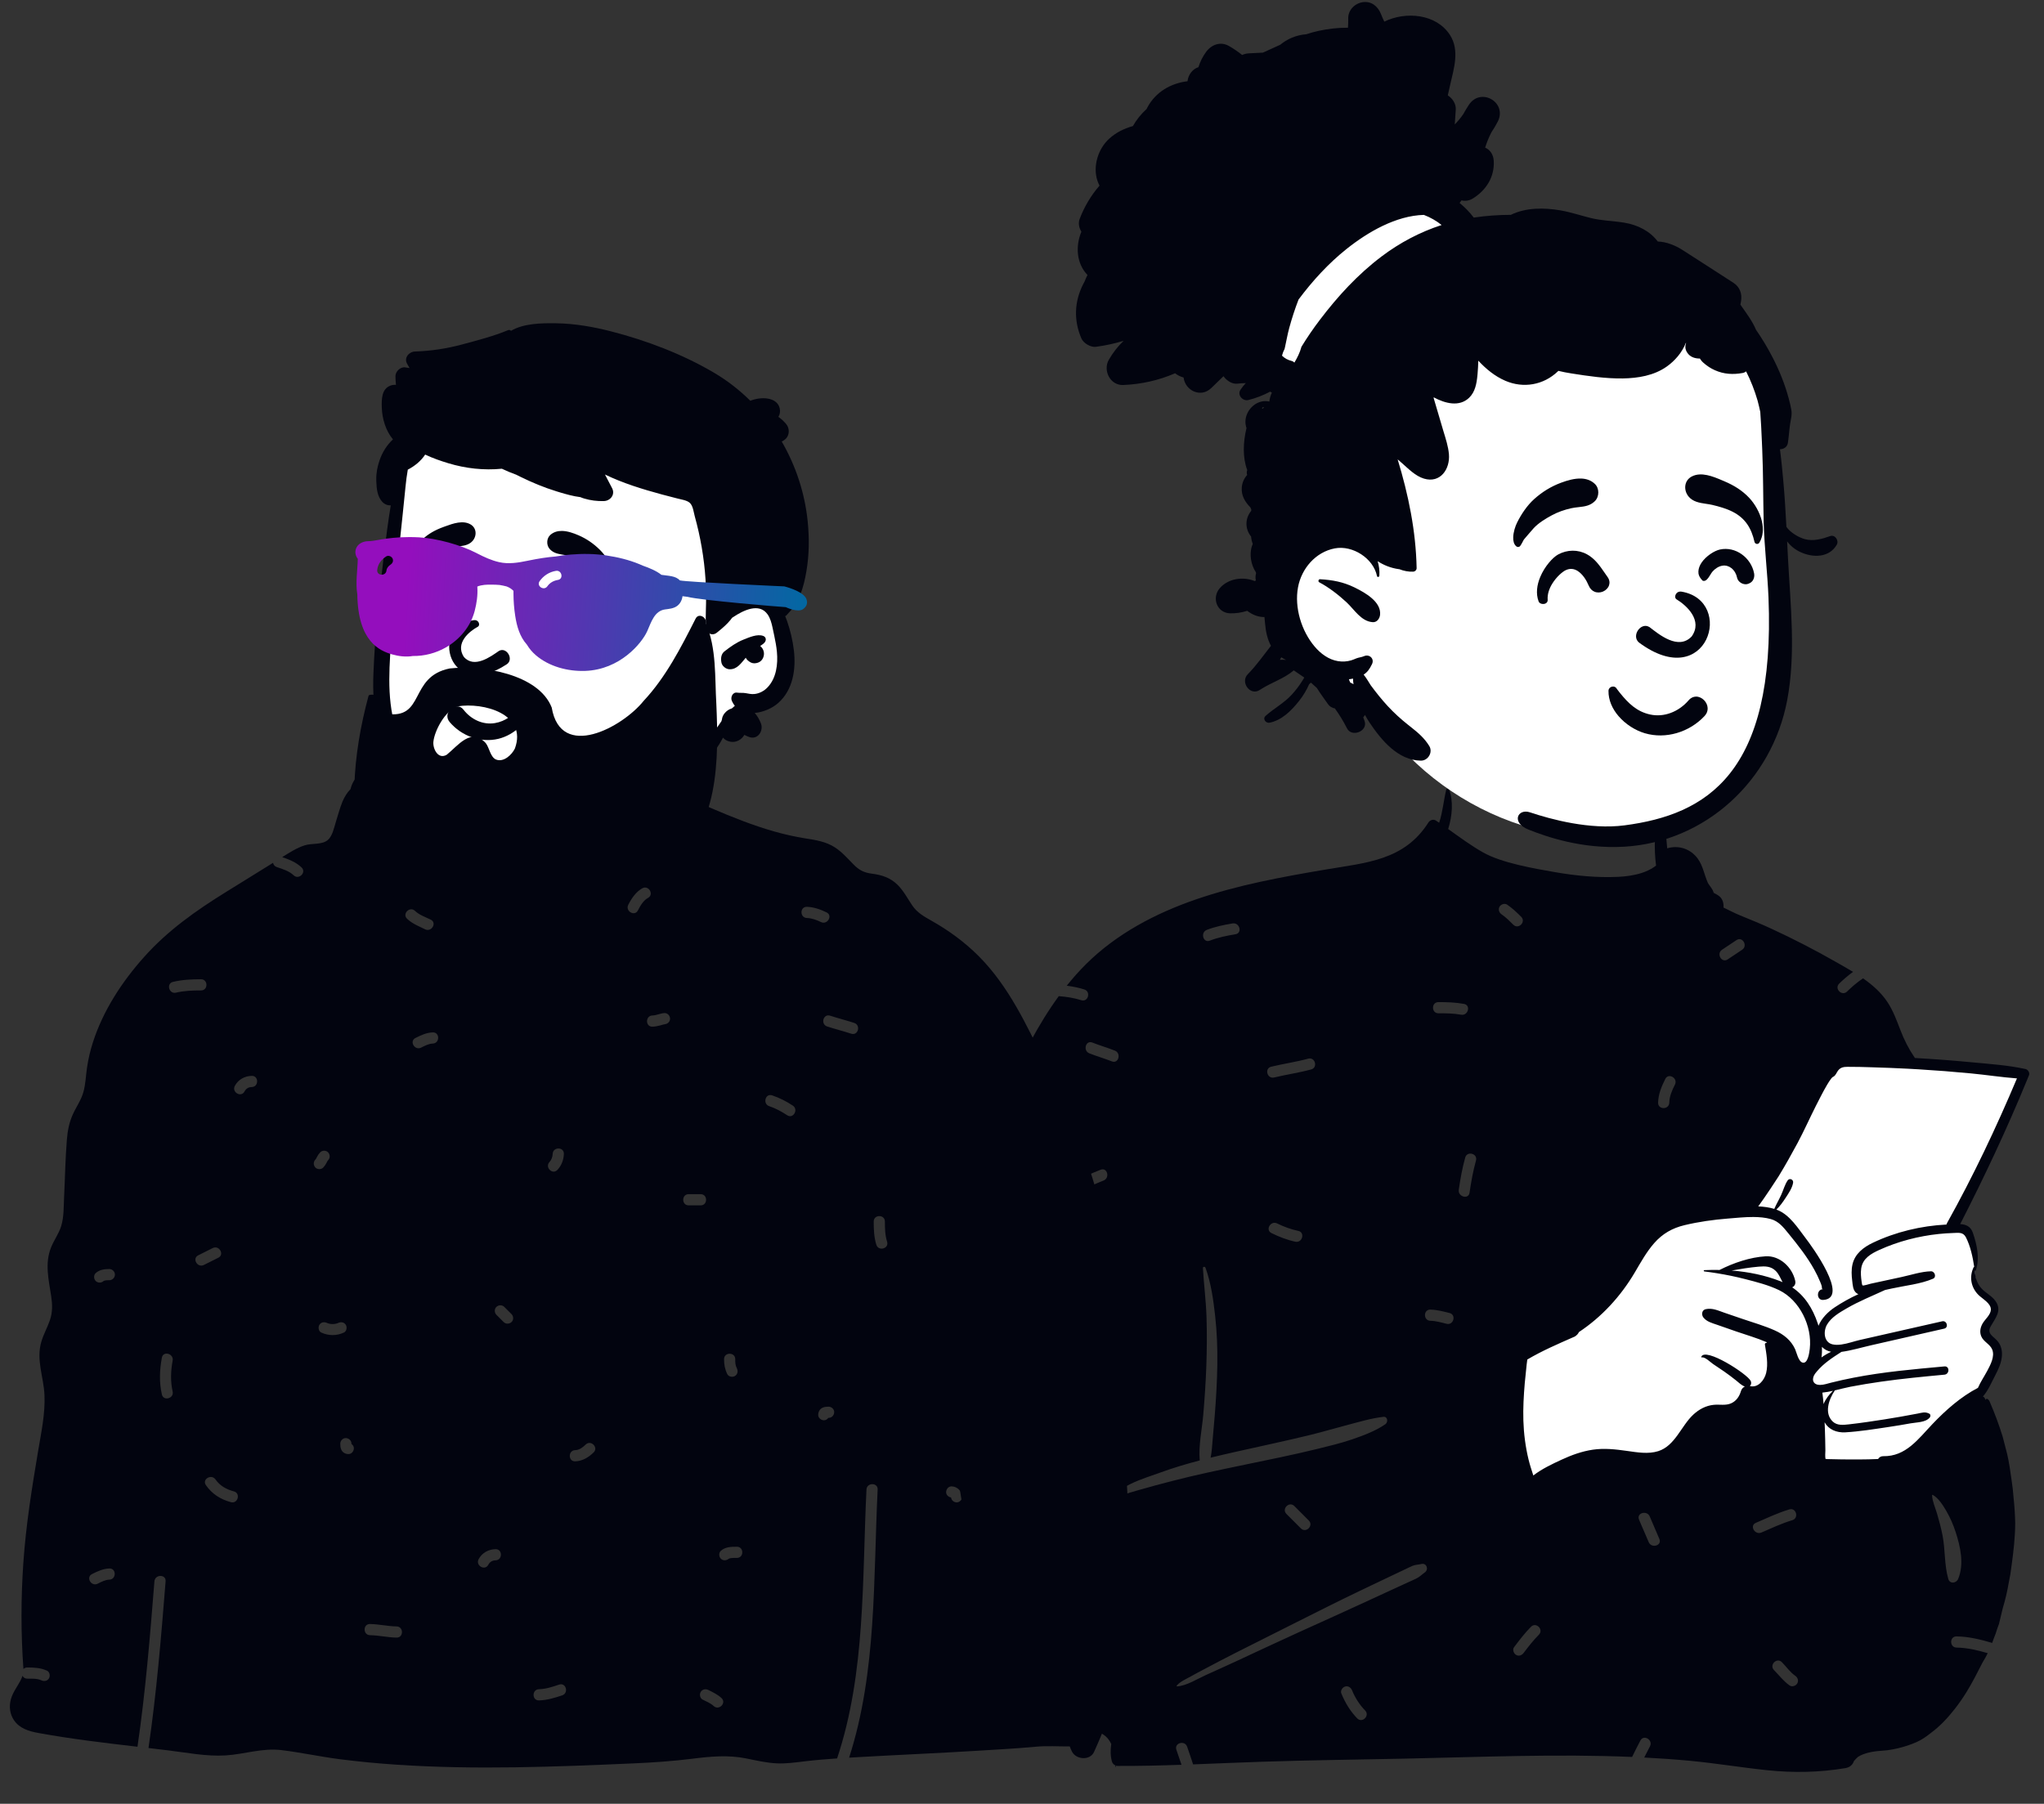 <svg width="520" height="459" viewBox="0 0 520 459" fill="none" xmlns="http://www.w3.org/2000/svg">
<rect x="0" y="0" width="520" height="459" fill="#333333" stroke="none"/>
<path d="M502.509 320.136C502.934 316.318 500.566 313.596 499.329 312.713L497.739 310.591C503.57 298.572 515.019 274.321 514.171 273.473C513.323 272.624 487.667 270.645 474.946 269.761L464.874 267.64L430.95 298.926C415.754 310.945 383.243 337.953 374.762 349.831C364.16 364.679 382.183 382.708 398.085 377.935C413.987 373.163 453.743 373.163 466.995 381.117C480.246 389.071 494.558 360.967 499.329 359.376C503.146 358.103 506.927 348.24 508.34 343.468L504.1 338.696C506.22 336.751 509.718 332.651 506.75 331.802C503.04 330.742 501.979 324.909 502.509 320.136Z" fill="white"/>
<path fill-rule="evenodd" clip-rule="evenodd" d="M452.955 326.035C449.021 324.491 444.785 323.638 440.528 323.307C442.82 322.905 445.119 322.518 447.436 322.319C449.053 322.18 450.552 322.194 451.768 323.421C452.578 324.239 452.958 325.291 453.491 326.259C453.317 326.18 453.136 326.106 452.955 326.035ZM495.178 311.604C488.736 311.932 482.286 313.464 476.458 316.241C474.074 317.379 471.913 319.022 471.281 321.725C470.961 323.105 471.039 324.531 471.209 325.925C471.338 326.98 471.369 328.328 472.286 329.043C472.443 329.164 472.61 329.256 472.784 329.324C470.634 330.295 468.587 331.461 466.767 332.663C465.105 333.762 463.395 335.454 462.628 337.364C462.564 337.147 462.5 336.945 462.436 336.752C461.128 332.884 459.113 329.715 455.94 327.585C456.501 327.333 456.889 326.735 456.707 325.91C455.954 322.464 452.773 319.47 449.181 319.684C445.247 319.915 441.022 321.348 437.465 323.158C436.168 323.129 434.874 323.147 433.595 323.204C433.375 323.211 433.385 323.51 433.595 323.535C434.633 323.667 435.67 323.812 436.708 323.983C439.174 324.378 441.633 324.879 444.039 325.501C446.924 326.248 449.909 326.998 452.607 328.303C457.837 330.839 461.075 337.468 460.41 343.235C460.3 344.181 459.934 347.04 458.622 346.745C457.514 346.496 457.073 344.181 456.686 343.324C455.649 341.048 453.779 339.562 451.537 338.555C448.904 337.371 446.086 336.571 443.356 335.64C441.811 335.11 440.265 334.58 438.716 334.053C437.131 333.51 435.624 332.759 433.936 333.14C432.916 333.371 432.799 334.587 433.371 335.284C434.242 336.347 435.535 336.66 436.79 337.097C438.446 337.673 440.098 338.25 441.75 338.826C444.305 339.715 446.981 340.465 449.472 341.553L449.394 341.731C449.191 341.674 448.953 341.877 448.993 342.126C449.366 344.426 449.885 347.086 449.309 349.391C448.854 351.218 447.251 353.242 445.169 352.705C445.496 352.406 445.617 351.89 445.396 351.414C444.572 349.65 433.769 342.687 432.806 345.273C432.774 345.365 432.873 345.433 432.952 345.419C433.773 345.248 435.148 346.649 435.805 347.093C436.754 347.734 437.717 348.359 438.655 349.017C439.682 349.736 440.684 350.49 441.662 351.268C442.429 351.88 443.008 352.516 443.889 352.826C443.428 353.046 443.061 353.455 442.905 353.978C442.507 355.34 441.74 356.496 440.407 357.097C439.011 357.722 437.436 357.328 435.965 357.481C433.961 357.683 432.213 358.637 430.752 359.999C427.685 362.864 426.147 367.914 421.858 369.269C419.295 370.076 416.453 369.567 413.859 369.201C410.962 368.792 408.141 368.469 405.223 368.895C402.43 369.305 399.79 370.272 397.238 371.452C394.847 372.558 392.203 373.81 390.082 375.46C389.645 374.112 389.204 372.779 388.869 371.402C388.081 368.149 387.655 364.834 387.551 361.492C387.456 358.309 387.633 355.113 387.906 351.944C388.042 350.361 388.255 348.786 388.39 347.204C388.425 346.805 388.497 346.379 388.55 345.952C392.338 343.715 396.318 342.001 400.33 340.238C400.341 340.234 400.351 340.227 400.362 340.223C400.486 340.166 400.607 340.113 400.732 340.06C400.728 340.052 400.725 340.046 400.717 340.038C401.176 339.758 401.496 339.384 401.688 338.964C407.469 335.127 412.302 329.89 415.905 323.78C417.416 321.22 418.869 318.563 420.845 316.32C422.949 313.926 425.447 312.504 428.538 311.764C432.152 310.897 435.876 310.377 439.579 310.082C441.601 309.923 443.861 309.673 446.065 309.684C447.6 309.695 449.102 309.826 450.482 310.207C452.525 310.769 453.719 312.323 455.002 313.894C456.228 315.402 457.447 316.914 458.591 318.485C459.674 319.975 460.698 321.515 461.587 323.129C462.12 324.097 462.613 325.093 463.029 326.12C463.175 326.483 463.367 326.895 463.456 327.272C463.545 327.653 463.381 328.055 463.807 328.055C462.048 328.079 462.066 330.892 463.815 330.789C470.659 330.391 460.854 317.02 459.422 315.157C457.393 312.518 455.3 309.076 452.052 307.849C452.006 307.831 451.956 307.814 451.91 307.799C452.855 306.903 453.602 305.83 454.316 304.738C455.052 303.614 455.929 302.327 456.171 300.993C456.324 300.143 455.268 299.66 454.767 300.403C454.039 301.487 453.687 302.86 453.143 304.052C452.589 305.26 451.914 306.402 451.381 307.621C450.098 307.227 448.712 307.046 447.301 306.985C449.082 304.574 452.123 299.923 452.489 299.325C454.174 296.559 455.776 293.707 457.308 290.851C458.964 287.757 460.382 284.536 461.967 281.406C462.866 279.632 463.772 277.843 464.771 276.122C465.115 275.532 465.485 274.942 465.904 274.405C465.986 274.298 466.089 274.209 466.185 274.109C466.295 274.049 466.409 273.981 466.473 273.946C467.048 273.616 467.251 272.847 467.656 272.36C468.303 271.574 469.063 271.482 470.037 271.471C472.112 271.45 474.195 271.531 476.266 271.588C479.312 271.674 482.354 271.794 485.395 271.954C486.316 272.004 487.233 272.054 488.153 272.111C492.577 272.374 496.998 272.719 501.408 273.143C505.31 273.516 509.211 274.124 513.117 274.416C507.829 286.986 501.966 299.329 495.327 311.242C495.26 311.362 495.21 311.483 495.178 311.604ZM465.84 343.989C464.987 344.38 464.159 344.867 463.388 345.422C463.516 344.558 463.548 343.648 463.513 342.734C464.149 343.416 464.962 343.808 465.84 343.989ZM502.246 322.365C502.186 322.372 502.129 322.404 502.101 322.464C500.921 324.9 501.415 327.621 503.341 329.53C504.35 330.526 506.55 331.65 506.478 333.285C506.418 334.608 504.979 335.718 504.364 336.809C503.792 337.826 503.579 338.943 504.037 340.046C504.624 341.457 506.262 342.019 506.823 343.406C507.534 345.166 506.379 347.289 505.569 348.822C504.816 350.24 503.842 351.659 503.195 353.16C498.863 355.404 494.986 358.846 491.653 362.342C488.004 366.165 484.873 370.663 479.077 370.549C478.498 370.538 478.057 370.844 477.794 371.267C476.181 371.342 474.564 371.374 472.951 371.381C470.115 371.395 467.279 371.367 464.447 371.278C464.248 370.592 464.394 369.66 464.383 369.08C464.348 367.213 464.33 365.35 464.252 363.483C464.23 362.964 464.209 362.441 464.188 361.922C465.208 363.768 467.198 364.607 469.465 364.479C473.111 364.266 476.778 363.668 480.388 363.131C482.29 362.85 484.187 362.53 486.081 362.189C487.638 361.911 489.834 361.983 490.921 360.734C491.177 360.443 491.191 359.91 490.79 359.714C489.713 359.184 489.034 359.479 487.851 359.707C486.408 359.988 484.962 360.254 483.512 360.504C480.729 360.987 477.94 361.435 475.143 361.83C473.551 362.054 471.956 362.274 470.36 362.448C468.967 362.598 467.397 362.8 466.274 361.752C464.01 359.632 465.279 356.079 466.711 353.939C466.739 353.896 466.739 353.857 466.729 353.821C468.079 353.505 469.426 353.135 470.769 352.875C473.352 352.378 475.954 351.958 478.558 351.585C483.91 350.82 489.297 350.315 494.677 349.807C496.01 349.679 496.024 347.581 494.677 347.705C486.948 348.413 479.18 349.085 471.554 350.575C469.642 350.945 467.744 351.364 465.858 351.837C464.966 352.058 464.01 352.403 463.075 352.414C463.019 352.414 462.961 352.414 462.905 352.41C461.075 352.353 460.808 350.785 461.814 349.48C461.938 349.319 462.066 349.159 462.198 349.007C463.975 346.887 466.188 345.472 468.469 344.007C471.025 343.658 473.573 342.883 476.074 342.314C482.251 340.906 488.427 339.498 494.606 338.093C495.818 337.816 495.303 335.952 494.091 336.226C489.4 337.29 484.71 338.353 480.019 339.416L473.153 340.974C471.782 341.283 470.069 341.905 468.455 342.13C467.66 342.239 466.888 342.254 466.192 342.09C463.943 341.557 463.829 338.744 464.799 337.072C465.886 335.195 467.94 334.021 469.763 332.958C472.922 331.113 476.284 329.786 479.568 328.257C480.15 328.129 480.733 328.001 481.316 327.873C484.706 327.126 488.579 326.76 491.771 325.391C492.726 324.986 492.204 323.478 491.259 323.499C488.782 323.553 486.191 324.434 483.771 324.957C481.152 325.526 478.53 326.091 475.911 326.657C475.648 326.714 474.092 327.212 473.857 327.101C473.708 327.03 473.654 326.511 473.605 326.17C473.444 325.046 473.327 323.866 473.502 322.738C473.885 320.21 475.993 319.022 478.125 318.051C482.872 315.893 488.078 314.542 493.259 314.001C494.453 313.877 495.647 313.799 496.849 313.759C498.259 313.716 499.421 313.468 500.136 314.858C501.259 317.048 501.877 319.865 502.246 322.365ZM495.653 401.787C494.619 398.207 494.9 394.384 494.192 390.732C493.826 388.848 493.327 386.979 492.782 385.14C492.342 383.654 491.608 382.074 491.525 380.524C491.52 380.42 491.642 380.36 491.725 380.408C493.185 381.244 494.306 383.053 495.138 384.471C496.134 386.17 496.895 387.948 497.509 389.817C498.732 393.541 499.736 398.033 498.159 401.787C497.689 402.904 496.041 403.128 495.653 401.787ZM463.683 354.365C464.557 354.28 465.431 354.113 466.306 353.917C465.328 354.871 464.426 356.019 463.924 357.292C463.847 356.315 463.747 355.34 463.616 354.369C463.637 354.369 463.662 354.369 463.683 354.365ZM455.282 428.89C453.74 427.813 452.617 426.308 451.31 424.98C450.024 423.674 452.034 421.662 453.32 422.969C454.435 424.101 455.404 425.517 456.716 426.433C457.348 426.874 457.641 427.67 457.227 428.379C456.861 429.005 455.912 429.329 455.282 428.89ZM446.685 387.516C449.499 386.299 452.267 384.973 455.212 384.096C456.972 383.571 457.717 386.317 455.968 386.838C453.255 387.647 450.711 388.851 448.12 389.972C446.456 390.692 445.01 388.241 446.685 387.516ZM416.966 386.664C416.278 384.965 419.03 384.233 419.708 385.908C420.488 387.836 421.383 389.715 422.164 391.643C422.852 393.342 420.101 394.075 419.423 392.399C418.642 390.471 417.747 388.593 416.966 386.664ZM387.634 420.595C387.175 421.207 386.411 421.538 385.689 421.106C385.084 420.743 384.715 419.779 385.179 419.16C386.534 417.353 387.906 415.567 389.495 413.956C390.782 412.65 392.791 414.663 391.505 415.968C390.087 417.406 388.844 418.981 387.634 420.595ZM383.439 230.209C384.744 231.101 385.887 232.184 387.002 233.299C388.298 234.595 386.287 236.607 384.991 235.31C384.052 234.371 383.105 233.417 382.004 232.665C381.369 232.231 381.083 231.423 381.494 230.719C381.863 230.089 382.805 229.776 383.439 230.209ZM426.114 275.988C425.377 277.466 424.713 278.915 424.671 280.596C424.626 282.426 421.783 282.427 421.828 280.596C421.883 278.397 422.693 276.49 423.66 274.552C424.478 272.912 426.929 274.354 426.114 275.988ZM441.772 239.221C443.301 238.202 444.722 240.667 443.207 241.678C441.979 242.497 440.751 243.316 439.523 244.136C437.995 245.155 436.573 242.69 438.088 241.679C439.316 240.86 440.544 240.041 441.772 239.221ZM373.858 303.505C373.597 305.313 370.858 304.539 371.117 302.749C371.516 299.981 372.004 297.251 372.754 294.555C373.246 292.791 375.987 293.545 375.496 295.312C374.745 298.007 374.258 300.738 373.858 303.505ZM363.891 336.092C362.061 336.053 362.061 333.209 363.891 333.247C365.547 333.282 367.175 333.718 368.772 334.117C370.549 334.562 369.791 337.304 368.016 336.861C366.666 336.523 365.291 336.122 363.891 336.092ZM360.211 401.736C359.583 402.043 358.938 402.318 358.302 402.609C357.03 403.191 355.758 403.774 354.487 404.358C351.838 405.575 349.19 406.796 346.545 408.021C341.251 410.474 335.915 412.84 330.607 415.266C325.195 417.74 319.797 420.247 314.405 422.767C311.865 423.953 309.306 425.097 306.751 426.252C304.567 427.241 301.868 428.967 299.47 429.13C299.347 429.138 299.306 428.982 299.376 428.902C300.282 427.871 301.727 427.272 302.917 426.602C304.133 425.917 305.372 425.273 306.605 424.62C309.176 423.257 311.75 421.905 314.345 420.59C319.537 417.961 324.739 415.351 329.941 412.744C335.248 410.085 340.547 407.408 345.9 404.844C348.42 403.636 350.943 402.433 353.467 401.233C354.834 400.582 356.202 399.933 357.57 399.286C358.161 399.006 358.746 398.704 359.35 398.453C360.153 398.121 360.763 398.189 361.591 397.984C362.942 397.651 363.526 399.369 362.49 400.117C361.636 400.733 361.187 401.26 360.211 401.736ZM341.233 430.907C340.941 430.197 341.552 429.335 342.226 429.157C343.033 428.944 343.68 429.435 343.974 430.15C344.754 432.048 345.864 433.788 347.293 435.258C348.57 436.572 346.561 438.584 345.282 437.27C343.492 435.427 342.205 433.274 341.233 430.907ZM327.27 385.244C325.975 383.947 327.985 381.936 329.281 383.232L332.965 386.919C334.261 388.216 332.25 390.227 330.955 388.93L327.27 385.244ZM289.471 379.233C286.822 380.01 283.733 380.725 281.927 382.986C281.839 383.097 281.691 382.955 281.744 382.845C284.056 378.048 290.686 376.366 295.276 374.686C298.523 373.497 301.855 372.511 305.214 371.631C304.878 367.796 305.804 363.685 306.126 359.869C306.47 355.794 306.75 351.709 306.893 347.622C307.04 343.452 307.076 339.255 306.938 335.084C306.802 330.929 306.263 326.825 306.027 322.683C306.004 322.283 306.561 322.264 306.681 322.595C308.077 326.438 308.673 330.695 309.127 334.747C309.594 338.921 309.75 343.084 309.69 347.282C309.628 351.599 309.377 355.906 309.033 360.209C308.87 362.249 308.68 364.286 308.502 366.324C308.365 367.879 308.302 369.422 307.985 370.928C310.011 370.431 312.042 369.96 314.066 369.502C320.522 368.045 327.004 366.692 333.433 365.116C336.588 364.342 339.699 363.416 342.84 362.593C345.798 361.818 348.92 360.878 351.957 360.533C353.041 360.409 353.179 361.892 352.461 362.396C349.993 364.13 346.715 365.338 343.864 366.309C341.003 367.283 338.028 367.984 335.095 368.705C328.979 370.21 322.805 371.441 316.641 372.723C310.485 374.004 304.317 375.275 298.23 376.854C295.298 377.615 292.377 378.379 289.471 379.233ZM274.956 303.126C273.373 304.055 271.944 301.596 273.521 300.669C275.585 299.457 277.784 298.546 280.001 297.658C281.703 296.977 282.435 299.729 280.757 300.402C278.765 301.2 276.81 302.037 274.956 303.126ZM269.225 408.816C267.638 409.737 266.208 407.278 267.79 406.36C270.013 405.071 272.446 404.211 274.749 403.083C276.388 402.28 277.827 404.734 276.184 405.539C273.881 406.667 271.447 407.527 269.225 408.816ZM266.647 348.821C268.181 350.28 270.229 350.967 272.16 351.733C273.844 352.4 273.106 355.151 271.404 354.476C268.999 353.521 266.548 352.65 264.637 350.833C263.307 349.569 265.321 347.561 266.647 348.821ZM283.623 267.344C285.31 268.006 284.571 270.756 282.867 270.087C280.977 269.345 279.025 268.781 277.136 268.039C275.449 267.377 276.188 264.627 277.892 265.295C279.781 266.037 281.733 266.602 283.623 267.344ZM313.57 234.981C315.362 234.679 316.125 237.42 314.326 237.725C312.092 238.102 309.894 238.543 307.776 239.363C306.065 240.025 305.331 237.274 307.02 236.62C309.138 235.8 311.337 235.358 313.57 234.981ZM323.465 313.777C321.821 312.968 323.263 310.516 324.899 311.32C326.623 312.169 328.41 312.824 330.291 313.225C332.082 313.607 331.319 316.349 329.535 315.969C327.418 315.517 325.403 314.731 323.465 313.777ZM332.81 269.392C334.58 268.907 335.328 271.652 333.566 272.136C330.466 272.985 327.273 273.427 324.15 274.184C322.37 274.615 321.617 271.871 323.394 271.441C326.517 270.684 329.71 270.243 332.81 269.392ZM372.456 255.464C374.255 255.797 373.489 258.538 371.7 258.207C369.797 257.855 367.868 257.849 365.938 257.848C364.105 257.847 364.109 255.003 365.938 255.003C368.13 255.004 370.295 255.064 372.456 255.464ZM501.756 270.326C497.112 269.882 492.46 269.526 487.801 269.259C487.584 269.248 487.371 269.235 487.154 269.223C487.13 269.174 487.098 269.127 487.065 269.078C485.545 266.844 484.425 264.612 483.455 262.087C482.528 259.683 481.629 257.204 480.2 255.035C478.571 252.564 476.371 250.63 473.96 248.954C472.498 249.938 471.141 251.09 469.899 252.311C468.593 253.596 466.582 251.585 467.889 250.3C468.992 249.214 470.17 248.212 471.415 247.306C469.978 246.432 468.511 245.611 467.08 244.794C461.718 241.732 456.228 238.901 450.624 236.313C448.019 235.107 445.382 234.037 442.728 232.952C441.299 232.369 439.888 231.618 438.46 230.943C438.563 229.933 438.261 228.802 437.486 228.137C436.914 227.65 436.47 227.469 435.788 227.124C435.635 227.07 435.542 227.038 435.5 227.021C435.532 227.028 435.624 227.056 435.777 227.106C436.139 227.273 436.168 227.223 435.862 226.96C435.844 226.384 434.71 225.168 434.451 224.574C433.549 222.536 433.268 220.381 431.936 218.525C430.098 215.968 427.014 215.002 424.139 215.869C423.84 212.793 423.762 209.582 422.604 206.837C422.572 206.762 422.469 206.73 422.423 206.812C421.214 208.871 421.111 211.164 421.019 213.54C420.93 215.769 421.015 218.049 421.307 220.264C421.122 220.406 420.934 220.542 420.738 220.673C419.821 221.278 418.834 221.743 417.796 222.089C415.82 222.743 413.748 223.027 411.677 223.127C406.329 223.383 400.817 222.842 395.558 221.925C390.238 220.997 382.083 219.603 377.349 216.939C374.225 215.183 371.344 213.038 368.422 210.962C369.482 207.548 369.752 203.878 368.686 200.994C368.558 200.649 368.017 200.585 367.914 200.994C367.246 203.746 367.051 206.513 366.163 209.233C366.148 209.272 366.134 209.315 366.12 209.354C365.843 209.166 365.566 208.981 365.288 208.796C364.649 208.373 363.778 208.69 363.394 209.294C357.257 218.97 347.538 219.524 337.332 221.253C326.163 223.144 314.938 225.186 304.199 228.887C293.929 232.43 284.114 237.586 276.339 245.288C274.579 247.032 272.933 248.89 271.379 250.83C272.882 251.019 274.373 251.315 275.845 251.777C277.587 252.325 276.838 255.07 275.089 254.52C273.198 253.926 271.285 253.632 269.354 253.485C264.071 260.717 259.951 268.918 256.389 276.99C249.557 292.466 245.109 308.948 243.063 325.727C244.187 325.053 245.331 324.412 246.503 323.815C248.132 322.986 249.569 325.441 247.938 326.271C246.127 327.193 244.368 328.209 242.664 329.31C241.919 336.655 241.631 344.048 241.805 351.428C242.221 369.023 244.595 387.134 249.964 403.922C252.598 412.162 256.087 420.334 261.286 427.296C263.639 430.45 266.311 433.295 269.459 435.667C270.984 436.819 272.597 437.847 274.299 438.714C276.492 439.838 279.349 440.208 281.239 441.798C281.861 442.321 282.341 443.01 282.703 443.789C282.494 445.268 282.469 446.751 282.874 448.23C283.002 448.693 283.35 449.07 283.78 449.251C283.787 449.379 283.787 449.503 283.787 449.624C283.787 449.681 283.873 449.696 283.883 449.639C283.901 449.528 283.919 449.418 283.936 449.305C284.075 449.351 284.221 449.372 284.37 449.372C289.768 449.393 295.173 449.261 300.578 449.077C300.16 447.796 299.707 446.526 299.272 445.245C298.682 443.504 301.429 442.764 302.013 444.489C302.522 445.987 303.054 447.471 303.527 448.974C309.318 448.759 315.107 448.5 320.887 448.309C333.178 447.9 345.467 447.765 357.762 447.505C376.855 447.1 396.088 446.271 415.211 447.082C415.872 445.678 416.613 444.305 417.314 442.92C418.142 441.285 420.594 442.726 419.769 444.356C419.281 445.318 418.776 446.269 418.296 447.23C422.169 447.431 426.038 447.697 429.899 448.06C436.487 448.678 443.012 449.777 449.593 450.46C456.284 451.157 462.83 451.033 469.468 449.927C470.662 449.728 471.366 449.006 471.657 448.11C471.668 448.106 471.675 448.099 471.682 448.088C472.023 447.69 472.343 447.36 472.673 447.071C473.068 446.815 473.495 446.598 473.996 446.406C474.93 446.051 475.904 445.834 476.892 445.688C477.979 445.525 479.081 445.51 480.168 445.375C481.085 445.258 481.98 445.083 482.876 444.87C484.486 444.486 486.014 443.985 487.535 443.32C488.86 442.74 490.057 441.908 491.188 441.001C493.526 439.291 495.551 437.108 497.321 434.838C498.352 433.512 499.322 432.136 500.203 430.703C501.738 428.221 503.046 425.643 504.368 423.043C504.848 422.273 505.285 421.484 505.686 420.679C503.102 419.917 500.494 419.296 497.755 419.252C495.924 419.222 495.925 416.378 497.755 416.407C500.896 416.457 503.867 417.192 506.819 418.066C506.963 417.684 507.101 417.299 507.229 416.909C507.58 416.095 507.872 415.259 508.113 414.413C508.255 414.029 508.398 413.644 508.54 413.26C508.86 411.93 509.179 410.597 509.503 409.263C510.146 407.13 510.654 404.964 511.027 402.77C511.34 401.326 511.582 399.872 511.745 398.4C512.243 394.833 512.648 391.273 512.676 387.668C512.634 385.445 512.491 383.226 512.25 381.018C512.147 379.517 511.973 378.024 511.738 376.541C511.432 374.336 511.13 372.153 510.622 369.976C510.242 368.505 509.862 367.032 509.481 365.56C508.533 362.491 507.413 359.483 506.123 356.542C506.052 356.357 505.693 355.951 505.477 355.948C505.313 355.944 505.085 356.094 505.16 356.293C505.167 356.311 505.174 356.332 505.182 356.35C505.107 356.183 505.036 356.012 504.961 355.845C504.897 355.688 504.649 355.376 504.457 355.379C504.446 355.379 504.435 355.379 504.421 355.382C504.471 355.347 504.517 355.301 504.563 355.248C505.839 353.736 506.667 351.748 507.58 349.999C508.337 348.555 509.052 347.033 509.258 345.401C509.438 343.968 509.194 342.556 508.295 341.397C507.271 340.077 505.345 339.459 506.415 337.553C507.63 335.383 509.418 333.502 507.637 331.038C506.731 329.783 505.295 329.093 504.229 328.001C503.003 326.739 502.42 325.05 502.453 323.325C502.527 323.368 502.627 323.347 502.662 323.24C503.693 320.124 502.946 316.704 501.891 313.67C501.315 312.024 500.096 311.572 498.679 311.491C504.819 299.489 510.565 287.295 515.686 274.821C515.857 274.412 516.024 274.003 516.19 273.594C516.439 272.982 515.913 272.168 515.306 272.033C510.878 271.062 506.266 270.753 501.756 270.326Z" fill="#02040F"/>
<path fill-rule="evenodd" clip-rule="evenodd" d="M450.528 121.681C449.684 110.748 450.992 99.289 446.78 88.897C439.435 71.656 418.84 65.907 402.874 59.343C396.477 57.452 374.954 57.188 367.464 54.684C350.514 49.019 346.464 42.269 332.995 53.056C330.721 54.899 329.299 56.901 328.261 59.638L328.304 59.65C328.008 60.79 328.325 61.929 328.993 62.798C323.153 68.772 320.709 77.727 323.706 85.679C333.484 106.371 333.024 117.559 329.873 139.804C325.759 160.571 335.161 168.157 350.731 179.457C350.097 180.687 349.966 182.322 350.792 183.407C368.797 208.726 402.745 220.814 431.832 207.963C443.639 202.705 448.91 190.122 451.918 178.769C455.422 166.057 456.499 152.661 453.646 139.711C452.496 133.722 450.997 127.777 450.528 121.681Z" fill="white"/>
<path fill-rule="evenodd" clip-rule="evenodd" d="M346.673 0.555C348.858 0.227 350.509 1.584 351.294 3.496L351.335 3.599C351.587 4.25 351.868 4.883 352.17 5.505C357.639 2.821 365.443 3.51 368.904 8.948C371.374 12.831 369.867 17.439 368.936 21.557L368.325 24.27C369.506 25.023 370.397 26.37 370.355 27.765L370.35 27.873L370.101 31.656C370.89 30.856 371.612 29.985 372.255 29.057C372.699 28.242 373.179 27.442 373.694 26.667C376.725 22.105 383.53 26.07 381.029 30.956C380.549 31.898 380.009 32.791 379.429 33.651C378.776 34.921 378.239 36.226 377.827 37.566C379.01 38.082 379.92 39.227 380.016 40.955C380.24 44.991 378.122 48.359 374.753 50.475C373.762 51.097 372.738 51.218 371.811 50.987C371.647 51.207 371.484 51.428 371.327 51.652C372.671 52.744 373.882 53.988 374.924 55.368C378.058 54.898 381.21 54.678 384.362 54.671C388.214 52.783 392.826 52.822 396.966 53.529C399.632 53.985 402.19 54.87 404.813 55.507C407.577 56.175 410.385 56.2 413.181 56.655C416.706 57.228 419.798 58.856 421.742 61.456C423.877 61.52 426.123 62.395 427.985 63.582C432.321 66.349 436.631 69.155 440.956 71.939C442.616 73.008 443.236 74.715 442.931 76.618L442.91 76.74L442.765 77.529L443.107 78.015C444.43 79.885 445.87 81.844 446.727 83.909C448.312 86.195 449.744 88.592 451.013 91.063C452.722 94.385 454.133 97.905 455.088 101.518C455.327 102.432 455.565 103.353 455.721 104.285C455.945 105.6 455.6 106.621 455.412 107.883C455.177 109.484 455.092 111.105 454.843 112.709C454.676 113.772 453.774 114.295 452.828 114.323C453.184 117.029 453.44 119.753 453.685 122.456C454.03 126.318 454.264 130.19 454.467 134.063C455.511 135.581 457.647 136.783 459.189 137.199C461.325 137.772 463.564 137.15 465.582 136.421C466.851 135.962 467.892 137.558 467.274 138.625C465.33 141.975 461.172 141.961 458.024 140.478C456.691 139.852 455.522 138.945 454.655 137.765C454.708 138.888 454.765 140.012 454.822 141.139L454.875 142.16C455.515 154.084 456.897 166.419 454.658 178.225C450.782 198.676 433.869 214.248 413.21 215.457C402.368 216.091 393.34 212.887 388.851 211.1C384.362 209.312 386.107 205.667 389.223 206.709C394.592 208.504 404.454 211.178 413.281 210.023C434.083 207.302 451.723 196.897 449.911 152.085C449.654 145.73 448.863 139.372 448.692 133.017C448.529 126.805 448.589 120.589 448.315 114.38L448.224 112.262C448.117 109.787 448.003 107.3 447.818 104.822C447.594 103.862 447.409 102.887 447.136 101.945C446.393 99.381 445.423 96.888 444.218 94.509C443.952 94.712 443.653 94.858 443.33 94.915C440.874 95.356 438.571 95.231 436.272 94.207C435.199 93.734 434.254 93.105 433.373 92.326C432.953 91.96 432.673 91.604 432.452 91.234C431.34 91.252 430.228 90.918 429.531 90.118C428.737 89.206 428.605 88.264 428.916 87.392L428.948 87.305L428.87 87.276C427.932 89.705 426.063 91.842 424.013 93.286C420.772 95.576 416.717 96.237 412.829 96.298C408.537 96.362 404.009 95.7 399.774 95.025C398.654 94.847 397.542 94.644 396.451 94.371C396.408 94.413 396.366 94.463 396.32 94.506C392.684 97.987 387.571 98.883 382.958 96.895C380.293 95.747 378.058 93.897 376.082 91.778C376.054 92.888 375.997 93.997 375.901 95.096L375.861 95.532C375.664 97.579 375.286 99.75 373.74 101.226C371.242 103.62 367.617 102.66 364.735 101.102C364.739 101.177 364.739 101.255 364.739 101.333C365.517 103.979 366.299 106.628 367.081 109.277L367.249 109.842C367.818 111.723 368.441 113.606 368.612 115.575C368.939 119.337 366.438 123.053 362.259 121.791C360.067 121.131 358.31 119.287 356.625 117.81L355.564 116.891C358.311 125.877 360.215 135.183 360.393 144.56C360.404 145.069 359.967 145.453 359.483 145.471C358.353 145.517 357.138 145.293 356.001 144.841C355.937 144.838 355.873 144.834 355.805 144.823C353.865 144.542 352.063 143.842 350.475 142.807C350.841 143.97 351.004 145.218 350.909 146.523C350.884 146.84 350.39 146.95 350.319 146.601C349.402 142.089 344.125 138.679 339.576 139.543C334.694 140.471 331.097 144.674 330.216 149.457C329.271 154.595 331.08 160.538 334.431 164.502C335.973 166.33 338.002 167.856 340.411 168.24C341.513 168.414 342.657 168.354 343.727 168.041C344.182 167.906 344.608 167.717 345.042 167.539C345.674 167.283 346.413 167.244 347.01 166.974C348.364 166.366 349.725 167.614 349.039 169.004C348.442 170.217 347.906 171.035 346.914 171.661C347.717 172.642 348.446 174.008 348.716 174.374C350.095 176.237 351.495 177.998 353.066 179.701C354.665 181.429 356.409 183.008 358.254 184.47L359.029 185.083C360.805 186.492 362.352 187.799 363.605 189.821C364.593 191.418 363.314 193.584 361.463 193.559C355.67 193.477 351.459 188.385 348.46 183.936C348.034 183.3 347.632 182.628 347.259 181.938C347.124 182.155 346.975 182.357 346.808 182.542L347.138 183.431C348.119 186.048 343.894 187.759 342.668 185.316C341.776 183.545 340.742 181.859 339.59 180.266C338.912 180.17 338.247 179.758 337.878 179.224C336.943 177.87 335.895 176.501 335.01 175.057C334.519 174.591 334.015 174.143 333.5 173.705C333.35 173.837 333.198 173.969 333.052 174.107C332.405 175.583 331.606 176.931 330.614 178.2L330.402 178.471C328.502 180.867 326.028 183.318 322.967 183.904C322.032 184.082 321.133 182.919 321.961 182.176C324.104 180.249 326.638 178.936 328.613 176.785C329.587 175.725 330.481 174.558 331.249 173.334L331.424 173.051C331.552 172.841 331.684 172.632 331.819 172.418C330.927 171.81 330.035 171.198 329.143 170.587C326.688 172.686 323.49 173.646 320.774 175.385L320.504 175.562C318.049 177.205 315.462 173.57 317.43 171.575C319.601 169.385 321.412 166.772 323.335 164.337C322.431 162.67 322.003 160.7 321.842 158.709C321.779 158.145 321.73 157.581 321.68 157.017C320.302 157.038 318.916 156.565 317.743 155.751L317.299 155.435C315.874 155.89 314.378 156.11 312.946 156.071C309.577 155.972 308.198 152.12 310.305 149.685C312.455 147.195 316.219 146.651 319.2 147.86C319.296 147.81 319.396 147.757 319.491 147.704C319.349 147.049 319.381 146.456 319.543 145.935L319.496 145.617C318.84 144.61 318.409 143.461 318.246 142.246C318.116 141.284 318.143 140.331 318.365 139.381C318.439 139.065 318.593 138.738 318.71 138.408C318.468 137.796 318.326 137.163 318.281 136.526C318.214 136.445 318.146 136.363 318.082 136.273C316.603 134.194 316.902 131.69 318.31 130.008C318.316 129.901 318.326 129.794 318.34 129.688C318.258 129.502 318.182 129.314 318.113 129.125C316.738 127.736 315.728 126.065 315.916 123.995C316.027 122.776 316.527 121.68 317.284 120.86C317.15 120.462 317.137 120.002 317.3 119.618C316.091 116.401 316.244 112.526 317.114 108.929C316.922 108.381 316.823 107.787 316.844 107.158C316.944 104.487 319.253 102.034 321.99 102.066C322.319 102.069 322.627 102.112 322.924 102.175L322.928 102.111C323.033 101.309 323.253 100.569 323.574 99.904C323.416 99.847 323.27 99.765 323.142 99.655C321.388 100.591 319.533 101.307 317.588 101.794C316.157 102.153 314.692 100.526 315.581 99.183C315.994 98.559 316.449 97.999 316.94 97.488C316.242 97.492 315.535 97.539 314.819 97.631C313.532 97.799 312.096 96.92 311.261 95.732C310.224 96.742 309.183 97.749 308.141 98.755C305.505 101.312 301.521 99.431 301.105 96.06C300.32 95.85 299.588 95.494 298.945 94.986C294.787 96.792 290.313 97.784 285.74 97.973C282.456 98.108 280.537 94.282 282.072 91.579C283.103 89.765 284.382 88.137 285.857 86.721C283.568 87.422 281.205 87.927 278.792 88.251C277.488 88.425 275.644 87.344 275.122 86.145C273.124 81.537 273.295 76.733 275.594 72.248C275.683 72.071 275.783 71.9 275.879 71.729C276.117 71.135 276.376 70.549 276.657 69.973C273.828 67.021 273.583 62.633 275.107 58.959C274.496 57.967 274.262 56.773 274.677 55.691C275.861 52.58 277.566 49.707 279.72 47.239C279.514 46.841 279.333 46.417 279.18 45.962C277.968 42.282 279.372 37.84 282.204 35.276C283.984 33.662 286.031 32.695 288.217 32.076C289.137 30.447 290.32 28.979 291.699 27.741C291.752 27.624 291.806 27.506 291.866 27.389C294.012 23.342 297.921 21.173 302.111 20.672C302.274 19.089 303.34 17.578 304.89 17.087C305.316 15.718 305.952 14.41 306.827 13.222C308.202 11.351 310.487 10.47 312.64 11.696C313.82 12.368 314.95 13.14 316.009 13.993C316.485 13.77 317.024 13.626 317.632 13.58L317.786 13.57L321.29 13.393C322.757 12.742 324.221 12.059 325.689 11.394C326.57 10.665 327.554 10.057 328.628 9.605C329.843 9.097 331.087 8.809 332.334 8.713C333.347 8.382 334.367 8.091 335.404 7.863C337.842 7.33 340.394 7.031 342.924 7.056C342.975 6.4 343.001 5.737 342.996 5.066L342.991 4.73C342.934 2.579 344.651 0.861 346.673 0.555ZM344.217 172.685C343.869 172.76 343.517 172.82 343.165 172.863C343.272 173.126 343.379 173.389 343.482 173.652C343.766 173.812 344.054 173.965 344.342 174.107C344.256 173.624 344.207 173.137 344.217 172.685ZM325.96 167.256L325.724 167.691C325.685 167.762 325.648 167.833 325.611 167.902C326.112 167.863 326.616 167.874 327.114 167.93L327.112 167.877C327.048 167.856 326.985 167.836 326.923 167.806C326.58 167.641 326.261 167.456 325.96 167.256ZM335.827 147.394C338.971 147.578 341.635 148.06 344.494 149.436L344.74 149.557C347.266 150.812 351.445 153.13 351.093 156.455C350.994 157.401 350.308 158.397 349.228 158.322C346.268 158.119 344.576 155.132 342.572 153.269C340.55 151.391 338.066 149.461 335.618 148.17C335.271 147.988 335.408 147.413 335.784 147.394L335.827 147.394ZM321.57 103.588C320.817 103.613 321.069 104.345 321.457 103.733C321.489 103.684 321.528 103.634 321.57 103.588ZM362.236 54.684C355.101 54.872 347.92 59.088 342.575 63.349C337.926 67.056 333.91 71.466 330.355 76.218C329.44 78.585 328.655 81.002 327.992 83.436C327.554 85.043 327.281 86.668 326.915 88.29L326.801 88.787C326.514 89.325 326.3 89.903 326.144 90.501C326.792 91.151 327.633 91.616 328.558 91.837C328.856 91.908 329.104 92.062 329.3 92.266C330.044 91.022 330.695 89.71 331.074 88.318L331.088 88.253C332.52 85.907 334.075 83.633 335.742 81.437C340.34 75.374 345.404 69.848 351.491 65.25C356.107 61.765 361.267 59.034 366.754 57.26C365.411 56.175 363.886 55.318 362.236 54.684Z" fill="#02040F"/>
<path fill-rule="evenodd" clip-rule="evenodd" d="M426.556 186.543C423.938 187.302 421.128 187.37 418.46 186.586C416.04 185.876 413.555 184.311 411.773 182.242C410.191 180.403 409.166 178.169 409.206 175.784C409.211 175.511 409.308 175.284 409.458 175.107C409.619 174.917 409.844 174.787 410.085 174.73C410.333 174.672 410.596 174.693 410.819 174.794C411.021 174.886 411.194 175.042 411.303 175.27C411.576 175.63 411.849 175.984 412.123 176.329C414.324 179.049 416.455 181.081 419.765 181.81C421.561 182.206 423.354 182.031 425 181.427C426.762 180.781 428.354 179.645 429.602 178.191C430.166 177.534 430.831 177.266 431.483 177.261C432.22 177.256 432.949 177.599 433.499 178.148C434.039 178.687 434.4 179.419 434.433 180.185C434.462 180.857 434.243 181.56 433.659 182.186C431.739 184.251 429.249 185.763 426.556 186.543ZM426.475 152.48C429.159 154.112 433.247 157.918 430.36 161.964C426.963 165.532 422.07 161.441 419.659 159.591C417.424 158.157 414.912 161.845 416.986 163.519C434.407 176.426 441.477 152.906 427.832 150.56C426.33 150.302 425.772 151.975 426.475 152.48ZM401.373 145.297C400.51 144.745 399.496 144.556 398.371 145.068C397.493 145.468 395.952 146.801 394.879 148.553C394.145 149.752 393.625 151.158 393.733 152.623C393.759 152.963 393.633 153.214 393.435 153.4C393.278 153.546 393.052 153.654 392.787 153.687C392.561 153.716 392.309 153.69 392.104 153.626C391.714 153.504 391.507 153.251 391.429 153.044C390.678 151.048 391.002 148.821 391.844 146.812C392.979 144.101 395.042 141.829 396.393 141.097C398.706 139.844 401.434 139.786 403.75 141.063C405.721 142.15 406.954 143.905 408.18 145.693C408.44 146.074 408.699 146.451 408.966 146.822C409.502 147.565 409.556 148.302 409.348 148.934C409.118 149.634 408.532 150.224 407.799 150.534C407.122 150.819 406.336 150.86 405.64 150.566C405.052 150.318 404.513 149.834 404.172 149.014C403.597 147.632 402.64 146.108 401.373 145.297V145.297ZM445.176 148.371C444.586 148.679 444.123 148.772 443.468 148.576C443.106 148.467 442.748 148.258 442.467 147.978C442.19 147.699 441.989 147.354 441.911 146.97C441.719 146.023 441.202 145.137 440.464 144.559C439.834 144.066 439.038 143.804 438.155 143.952C437.203 144.111 436.295 144.722 435.67 145.443C435.461 145.684 435.297 145.958 435.133 146.23C434.825 146.739 434.526 147.211 434.101 147.585C433.94 147.727 433.697 147.826 433.462 147.826C433.367 147.826 433.27 147.81 433.178 147.781C432.23 146.829 432.047 146.107 432.078 145.39C432.11 144.639 432.406 143.878 432.884 143.169C434.006 141.504 436.137 140.139 437.574 139.829C439.543 139.406 441.498 139.914 443.066 141.015C444.679 142.147 445.874 143.905 446.247 145.886C446.337 146.363 446.299 146.878 446.117 147.325C445.94 147.761 445.63 148.135 445.176 148.371ZM405.715 127.547C404.534 128.699 403.135 128.877 401.72 129.036C400.934 129.125 400.307 129.196 399.689 129.336C397.992 129.719 396.314 130.297 394.784 131.128C393.183 131.998 391.44 133.046 390.185 134.389C389.887 134.709 389.606 135.044 389.324 135.38C389.067 135.687 388.82 135.982 388.559 136.267C388.26 136.593 387.976 136.936 387.693 137.277C387.518 137.566 387.484 137.637 387.448 137.71C387.395 137.821 387.334 137.945 387.263 138.078C387.167 138.261 387.054 138.46 386.936 138.641C386.739 138.972 386.633 139.063 386.542 139.104C386.391 139.171 386.247 139.205 386.108 139.187C385.977 139.17 385.854 139.107 385.733 139.004C385.126 138.491 384.947 137.65 384.966 136.756C384.993 135.4 385.493 133.899 385.954 132.976C387.025 130.832 388.511 128.603 390.297 127.003C392.335 125.176 394.565 123.793 397.127 122.84C398.718 122.248 400.561 121.704 402.296 121.773C403.544 121.822 404.735 122.194 405.72 123.121C406.324 123.69 406.614 124.5 406.614 125.309C406.614 126.134 406.313 126.964 405.715 127.547ZM447.579 138.096C447.504 138.219 447.4 138.304 447.284 138.355C447.163 138.408 447.027 138.424 446.898 138.402C446.768 138.38 446.645 138.321 446.548 138.231C446.454 138.145 446.383 138.031 446.351 137.892C445.567 134.444 444.043 131.879 440.792 130.225C439.193 129.411 437.354 128.894 435.613 128.482C435.107 128.362 434.573 128.284 434.034 128.206C432.347 127.959 430.648 127.677 429.548 126.312C428.885 125.49 428.607 124.439 428.764 123.477C428.912 122.572 429.441 121.742 430.402 121.244C432.794 120.007 435.767 121.221 438.183 122.256C438.363 122.333 438.538 122.408 438.711 122.481C441.073 123.479 443.228 124.796 444.999 126.68C446.405 128.174 447.707 130.384 448.232 132.657C448.668 134.548 448.565 136.478 447.579 138.096Z" fill="#02040F"/>
<path fill-rule="evenodd" clip-rule="evenodd" d="M24.847 403.001C25.778 402.536 26.75 402.004 27.814 401.967C29.641 401.903 29.643 399.058 27.814 399.122C26.218 399.178 24.816 399.843 23.412 400.545C21.773 401.363 23.215 403.816 24.847 403.001M27.814 322.926C26.567 322.927 25.31 323.085 24.352 323.957C23.783 324.476 23.828 325.444 24.352 325.969C24.913 326.53 25.795 326.486 26.363 325.969C26.177 326.137 26.361 325.97 26.428 325.933C26.444 325.924 26.453 325.918 26.457 325.914C26.471 325.911 26.486 325.908 26.509 325.902C26.657 325.865 26.804 325.828 26.954 325.801C26.957 325.808 27.272 325.78 27.346 325.777C27.502 325.772 27.658 325.771 27.814 325.771C28.585 325.77 29.235 325.12 29.235 324.348C29.235 323.58 28.582 322.926 27.814 322.926M41.18 354.836C41.588 356.623 44.328 355.862 43.922 354.08C43.331 351.489 43.439 348.834 43.922 346.233C44.254 344.441 41.514 343.68 41.18 345.477C40.601 348.597 40.471 351.727 41.18 354.836M44.771 252.597C46.888 252.094 48.982 252.034 51.148 252.033C52.98 252.033 52.977 249.188 51.148 249.189C48.732 249.189 46.375 249.293 44.015 249.854C42.233 250.277 42.992 253.019 44.771 252.597M51.865 321.89C53.093 321.275 54.321 320.661 55.549 320.046C57.188 319.227 55.746 316.774 54.115 317.59L50.43 319.434C48.792 320.253 50.233 322.706 51.865 321.89M52.377 377.912C53.934 380.159 56.124 381.555 58.752 382.252C60.526 382.723 61.275 379.978 59.508 379.509C57.629 379.011 55.959 378.103 54.831 376.476C53.795 374.98 51.331 376.404 52.377 377.912M62.2 277.751C62.621 276.963 63.255 276.63 64.043 276.613C65.872 276.571 65.873 273.726 64.043 273.768C62.248 273.808 60.603 274.71 59.745 276.316C58.882 277.931 61.337 279.367 62.2 277.751M80.231 297.088C80.741 297.644 81.729 297.63 82.242 297.088C82.555 296.757 82.819 296.387 83.026 295.981C83.105 295.827 83.18 295.67 83.266 295.52C83.305 295.454 83.348 295.388 83.392 295.324C83.407 295.311 83.438 295.279 83.47 295.245C84.016 294.667 84.002 293.814 83.47 293.233C82.96 292.678 81.972 292.692 81.459 293.233C81.146 293.565 80.882 293.935 80.675 294.341C80.596 294.494 80.522 294.651 80.434 294.801C80.396 294.868 80.353 294.934 80.309 294.998C80.294 295.011 80.263 295.043 80.231 295.077C79.685 295.654 79.698 296.508 80.231 297.088M81.747 339.095C83.599 339.943 85.629 339.943 87.481 339.095C88.182 338.774 88.348 337.761 87.99 337.149C87.576 336.44 86.743 336.319 86.046 336.639C85.206 337.023 84.02 337.023 83.182 336.639C82.481 336.318 81.656 336.432 81.237 337.149C80.877 337.765 81.049 338.776 81.747 339.095M86.797 368.829C87.115 369.583 87.802 369.983 88.605 370.014C89.401 370.044 89.993 369.338 90.027 368.591C90.048 368.109 89.787 367.697 89.413 367.441C89.413 367.415 89.412 367.389 89.412 367.362C89.412 366.565 88.761 365.974 87.991 365.94C87.224 365.905 86.569 366.618 86.569 367.362C86.57 367.864 86.601 368.362 86.797 368.829M94.132 416.1C96.4 416.136 98.617 416.677 100.886 416.714C102.719 416.744 102.714 413.899 100.886 413.869C98.617 413.832 96.401 413.291 94.132 413.255C92.298 413.225 92.304 416.07 94.132 416.1M103.566 233.797C104.894 235.063 106.534 235.686 108.152 236.477C109.791 237.278 111.23 234.824 109.587 234.021C108.216 233.351 106.699 232.856 105.576 231.785C104.25 230.522 102.238 232.531 103.566 233.797M107.13 266.587C108.062 266.121 109.033 265.589 110.097 265.552C111.924 265.488 111.927 262.643 110.097 262.707C108.501 262.763 107.1 263.429 105.695 264.13C104.056 264.949 105.498 267.402 107.13 266.587M124.22 398.19C124.641 397.401 125.275 397.068 126.062 397.051C127.892 397.009 127.893 394.164 126.062 394.206C124.268 394.247 122.622 395.149 121.765 396.754C120.902 398.37 123.357 399.805 124.22 398.19M130.138 336.415C130.704 335.895 130.664 334.93 130.138 334.403C129.524 333.789 128.91 333.174 128.295 332.56C127.734 331.998 126.853 332.039 126.285 332.56C125.72 333.08 125.759 334.045 126.285 334.572C126.9 335.186 127.514 335.8 128.128 336.415C128.69 336.977 129.57 336.936 130.138 336.415M137.116 432.691C139.166 432.643 141.089 432.054 143.02 431.411C144.75 430.835 144.004 428.088 142.264 428.668C140.586 429.226 138.9 429.804 137.116 429.846C135.286 429.888 135.285 432.733 137.116 432.691M146.327 371.857C148.179 371.805 149.716 370.861 151.016 369.597C152.33 368.318 150.318 366.308 149.006 367.585C148.262 368.309 147.404 368.982 146.327 369.012C144.497 369.063 144.496 371.908 146.327 371.857M140.607 293.624C140.584 294.382 140.264 295.193 139.795 295.691C138.539 297.022 140.546 299.037 141.805 297.703C142.843 296.603 143.406 295.13 143.45 293.624C143.502 291.79 140.659 291.798 140.607 293.624M162.291 231.666C162.886 230.5 163.665 229.133 164.851 228.489C166.462 227.614 165.025 225.159 163.416 226.032C161.804 226.908 160.651 228.633 159.836 230.23C159.005 231.859 161.459 233.296 162.291 231.666M165.976 261.251C166.636 261.232 167.29 261.119 167.926 260.946C168.198 260.872 168.467 260.787 168.739 260.713C168.855 260.682 169.35 260.62 169.046 260.636C169.816 260.595 170.468 260.018 170.468 259.214C170.468 258.474 169.814 257.75 169.046 257.791C167.991 257.848 167.032 258.376 165.976 258.406C164.148 258.457 164.146 261.302 165.976 261.251M175.187 306.722H178.257C180.089 306.722 180.086 303.877 178.257 303.877H175.187C173.355 303.877 173.358 306.722 175.187 306.722M178.768 432.496C179.699 432.962 180.796 433.404 181.551 434.117C182.88 435.375 184.893 433.366 183.561 432.106C182.6 431.197 181.372 430.625 180.203 430.04C179.514 429.695 178.666 429.851 178.258 430.55C177.889 431.183 178.082 432.153 178.768 432.496M185.628 396.552C185.747 396.519 185.873 396.496 185.994 396.479C186.477 396.414 186.983 396.437 187.468 396.436C189.3 396.435 189.297 393.59 187.468 393.591C186.026 393.592 184.526 393.612 183.392 394.623C182.817 395.135 182.873 396.114 183.392 396.634C183.957 397.199 184.83 397.145 185.403 396.634C185.342 396.688 185.549 396.574 185.628 396.552M187.467 348.21C187.054 347.358 187.048 346.802 187.047 345.855C187.046 344.022 184.203 344.025 184.204 345.855C184.205 347.23 184.409 348.401 185.012 349.646C185.349 350.34 186.334 350.521 186.957 350.156C187.656 349.747 187.802 348.901 187.467 348.21M195.687 281.478C197.336 282.039 198.808 282.833 200.26 283.792C201.792 284.804 203.215 282.34 201.695 281.336C200.038 280.242 198.324 279.375 196.443 278.734C194.704 278.142 193.964 280.891 195.687 281.478M205.276 233.599C206.501 233.633 207.765 234.103 208.857 234.634C210.497 235.431 211.937 232.977 210.291 232.177C208.732 231.419 207.026 230.803 205.276 230.754C203.442 230.703 203.45 233.548 205.276 233.599M209.574 361.411C210.056 361.432 210.468 361.172 210.723 360.797C210.75 360.797 210.776 360.796 210.802 360.796C211.599 360.796 212.189 360.145 212.224 359.374C212.258 358.606 211.546 357.951 210.802 357.951C210.3 357.952 209.803 357.982 209.336 358.179C208.583 358.497 208.183 359.185 208.153 359.988C208.122 360.785 208.828 361.377 209.574 361.411M216.565 263.043C218.311 263.614 219.052 260.866 217.321 260.3C215.289 259.635 213.212 259.121 211.18 258.456C209.434 257.886 208.693 260.634 210.424 261.2C212.456 261.864 214.533 262.379 216.565 263.043M222.94 316.739C223.482 318.485 226.225 317.735 225.682 315.982C225.157 314.29 225.12 312.588 225.119 310.83C225.118 308.996 222.275 309 222.276 310.83C222.277 312.83 222.344 314.813 222.94 316.739M241.947 381.051C242.051 381.76 242.612 382.27 243.347 382.303C244.095 382.337 244.796 381.625 244.769 380.881C244.716 379.449 243.55 378.282 242.119 378.229C241.323 378.2 240.731 378.904 240.698 379.652C240.665 380.378 241.271 380.945 241.947 381.051M251.566 299.298C253.068 299.799 254.673 300.277 255.851 301.39C257.182 302.646 259.195 300.638 257.861 299.378C256.308 297.911 254.311 297.219 252.322 296.554C250.58 295.972 249.84 298.721 251.566 299.298M258.085 354.562C258.498 355.268 259.334 355.395 260.03 355.072C260.962 354.638 261.992 354.653 262.997 354.651C264.829 354.65 264.826 351.805 262.997 351.807C261.446 351.808 260.015 351.954 258.595 352.615C257.896 352.941 257.726 353.946 258.085 354.562M261.769 421.63C262.565 421.659 263.157 420.955 263.19 420.208C263.223 419.481 262.617 418.914 261.94 418.808C261.837 418.1 261.275 417.589 260.541 417.556C259.792 417.522 259.092 418.234 259.119 418.979C259.172 420.411 260.337 421.577 261.769 421.63M2.776 432.386C3.258 430.647 4.364 429.243 5.199 427.678C5.479 427.151 5.576 426.823 5.728 426.437C5.934 426.85 6.334 427.16 6.936 427.16C8.09 427.161 9.44 427.086 10.517 427.581C11.217 427.902 12.043 427.788 12.461 427.07C12.821 426.454 12.649 425.444 11.951 425.124C10.364 424.396 8.658 424.316 6.936 424.315C6.51 424.315 6.188 424.472 5.961 424.707C5.303 415.689 5.319 406.665 5.942 397.64C6.606 387.996 8.134 378.544 9.733 369.025C10.508 364.409 11.513 359.747 11.318 355.046C11.123 350.377 9.122 346.025 10.54 341.341C11.108 339.464 12.082 337.743 12.714 335.886C13.393 333.888 13.333 331.914 13.024 329.845C12.388 325.631 11.332 321.467 13.02 317.352C13.766 315.528 14.975 313.899 15.557 312.015C16.282 309.671 16.183 307.079 16.304 304.65C16.549 299.75 16.613 294.818 17.018 289.928C17.199 287.738 17.593 285.661 18.493 283.652C19.356 281.717 20.639 279.957 21.211 277.905C21.78 275.885 21.829 273.755 22.135 271.689C22.455 269.506 22.956 267.355 23.631 265.256C26.239 257.135 31.019 249.838 36.666 243.511C42.667 236.787 49.842 231.723 57.458 227.004C61.462 224.523 65.466 222.041 69.468 219.56C69.553 220.026 69.85 220.453 70.419 220.644C71.922 221.146 73.527 221.623 74.705 222.736C76.035 223.993 78.048 221.984 76.715 220.725C75.324 219.41 73.576 218.719 71.797 218.111C73.621 216.961 75.463 215.77 77.521 215.106C79.323 214.523 81.981 215.031 83.442 213.708C84.589 212.666 84.952 210.735 85.392 209.32C85.943 207.563 86.419 205.711 87.119 204.004C87.595 202.838 88.288 201.717 89.162 200.814C89.546 199.335 90.25 197.984 91.494 197.162C94.749 195.007 98.746 197.148 100.178 200.22C101.362 200.217 102.609 200.476 103.76 200.547C106.127 200.697 108.497 200.764 110.868 200.757C115.505 200.743 120.146 200.441 124.744 199.826C132.967 198.723 140.945 196.501 149.029 194.769C149.076 194.662 149.129 194.556 149.193 194.449C150.934 191.526 155.273 192.02 158.006 193.126C159.178 193.599 160.372 194.196 161.044 195.306C161.755 195.786 162.369 196.369 162.778 196.984C163.624 198.254 164.278 200.814 165.994 201.027C167.124 201.166 168.272 200.949 169.42 201.113C170.855 201.312 172.142 201.817 173.467 202.393C183.559 206.778 193.993 211.653 204.945 213.353C207.514 213.751 210.129 214.163 212.361 215.604C214.173 216.774 215.574 218.381 217.07 219.906C218.527 221.393 219.728 222.051 221.806 222.317C224.33 222.641 226.515 223.338 228.359 225.173C229.891 226.698 230.889 228.647 232.09 230.418C233.313 232.225 235.107 233.242 236.97 234.291C241.372 236.773 245.473 239.77 249.045 243.366C256.567 250.947 261.123 260.691 265.714 270.185C270.679 280.455 275.32 290.849 278.539 301.816C281.695 312.584 283.571 323.661 284.438 334.841C285.351 346.572 285.479 358.35 286.24 370.088C286.62 375.952 286.908 381.823 287.199 387.691C287.484 393.487 287.899 399.294 287.832 405.097C287.704 416.317 285.462 427.571 281.542 438.076C280.565 440.69 279.481 443.268 278.326 445.807C277.313 448.036 273.848 447.787 272.761 445.807C272.512 445.352 272.317 444.882 272.153 444.406C269.311 444.431 266.439 444.21 263.614 444.473C258.625 444.939 253.625 445.199 248.622 445.508C238.721 446.123 228.803 446.532 218.9 447.098C217.939 447.152 216.978 447.207 216.017 447.265C223.075 425.405 222.16 401.772 223.277 379.037C223.366 377.205 220.523 377.215 220.434 379.037C219.312 401.869 220.267 425.563 212.96 447.458C210.125 447.65 207.294 447.885 204.472 448.228C202.191 448.502 199.899 448.826 197.596 448.712C194.984 448.588 192.433 447.99 189.885 447.471C185.254 446.529 180.795 446.955 176.147 447.535C171.175 448.157 166.186 448.502 161.183 448.719C141.148 449.597 120.978 450.398 100.95 449.057C96.103 448.733 91.266 448.278 86.451 447.659C81.49 447.023 76.583 445.953 71.626 445.344C66.74 444.747 62.248 446.386 57.418 446.689C52.493 446.998 47.436 445.97 42.557 445.38C40.966 445.187 39.372 444.999 37.779 444.813C39.83 430.74 40.997 416.561 42.13 402.388C42.276 400.559 39.432 400.575 39.287 402.388C38.163 416.45 37.023 430.524 34.974 444.486C26.525 443.502 18.069 442.507 9.708 440.974C7.327 440.54 4.961 439.833 3.536 437.706C2.481 436.131 2.267 434.2 2.776 432.386" fill="#02040F"/>
<path fill-rule="evenodd" clip-rule="evenodd" d="M99.754 150.532C100.679 145.002 100.469 133.331 100.451 132.621C100.338 128.137 103.355 110.61 107.224 112.442C114.133 107.537 123.03 106.84 131.321 106.719C148.543 106.467 166.661 110.066 179.307 122.314C185.546 128.657 191.469 137.718 190.48 146.777C195.983 155.701 203.758 167.955 195.812 177.635C193.121 180.72 189.051 181.708 185.755 183.978C179.113 188.785 174.729 195.954 168.029 200.728C150.184 215.153 121.079 216.837 105.249 198.536C92.963 185.238 96.046 166.469 99.166 150.501C101.264 139.766 97.951 161.321 99.754 150.532Z" fill="white"/>
<path fill-rule="evenodd" clip-rule="evenodd" d="M155.483 84.328C150.942 83.161 146.259 82.337 141.563 82.265L141.201 82.26C137.667 82.216 133.184 82.294 130 84.184C129.833 83.998 129.553 83.891 129.288 84.001C125.541 85.555 121.454 86.606 117.538 87.659C113.641 88.706 109.623 89.322 105.589 89.443C104.072 89.489 102.693 91.053 103.573 92.567C103.782 92.928 103.986 93.292 104.188 93.657C103.821 93.599 103.454 93.54 103.086 93.483C101.877 93.297 100.595 94.531 100.605 95.718C100.611 96.465 100.653 97.205 100.734 97.938C100.271 97.904 99.808 97.949 99.353 98.114C97.052 98.947 97.069 101.637 97.13 103.686C97.215 106.53 98.117 109.585 99.972 111.808C98.424 113.256 97.289 115.023 96.556 117.153C96.024 118.709 95.685 120.378 95.723 122.029L95.736 122.523C95.796 124.315 95.996 126.307 97.212 127.657C97.835 128.354 98.634 128.637 99.412 128.602C98.729 132.689 98.212 136.808 97.714 140.914L97.478 142.877C96.349 152.368 95.374 161.928 94.998 171.474C94.645 180.395 95.953 189.14 101.039 196.665C105.672 203.517 112.565 208.751 120.554 211.022C124.859 212.247 129.304 212.551 133.748 212.147C135.902 211.95 138.079 211.589 140.147 210.948C142.436 210.237 144.114 209.101 145.722 207.35C146.482 206.52 146.235 204.655 144.802 204.754C142.636 204.902 140.654 205.114 138.557 205.643L138.257 205.72C136.167 206.272 134.012 206.651 131.852 206.747C127.428 206.943 122.982 206.28 118.835 204.723C112.083 202.187 106.425 197.027 102.954 190.734C98.834 183.275 98.755 175.048 99.255 166.745C99.803 157.635 100.577 148.531 101.538 139.451L101.7 137.938C102.201 133.266 102.694 128.591 103.157 123.914C103.302 122.447 103.482 120.97 103.745 119.512C105.493 118.607 107.085 117.316 108.164 115.676C110.112 116.604 112.174 117.308 114.075 117.883C118.479 119.214 123.098 119.723 127.675 119.274C128.873 119.844 130.099 120.355 131.348 120.804C131.682 120.974 132.017 121.142 132.352 121.306C135.342 122.775 138.386 124.047 141.571 125.027L142.354 125.267C144.031 125.775 145.854 126.284 147.656 126.508C147.947 126.639 148.262 126.752 148.608 126.856C150.233 127.342 151.935 127.558 153.63 127.506C155.281 127.454 156.556 125.854 155.732 124.251C155.13 123.081 154.521 121.913 153.907 120.749C156.199 121.848 158.577 122.787 160.981 123.603C163.409 124.426 165.877 125.142 168.351 125.812C169.674 126.167 171.004 126.49 172.324 126.846C173.269 127.099 174.731 127.281 175.477 127.952C176.302 128.688 176.462 130.313 176.737 131.324C177.098 132.638 177.433 133.956 177.732 135.287C178.326 137.943 178.787 140.63 179.111 143.337C179.435 146.047 179.605 148.775 179.636 151.504C179.666 154.231 179.447 156.963 179.584 159.683C179.659 161.126 181.161 161.945 182.351 161.002C182.491 160.891 182.632 160.779 182.771 160.666L182.979 160.495C183.999 159.664 184.992 158.778 185.826 157.766C185.977 157.579 186.123 157.383 186.26 157.184C186.281 157.185 186.299 157.18 186.32 157.166L186.545 157.015C189.015 155.369 193.109 153.269 195.274 156.332C195.964 157.308 196.279 158.521 196.533 159.688L196.976 161.777C197.262 163.141 197.526 164.511 197.65 165.897C197.933 169.003 197.523 172.544 195.273 174.904C194.375 175.848 193.171 176.492 191.859 176.609C191.127 176.671 190.416 176.51 189.7 176.381C188.973 176.252 188.26 176.362 187.531 176.253C186.373 176.077 185.791 177.445 186.18 178.344C186.391 178.827 186.646 179.247 186.943 179.608C186.679 179.812 186.425 180.035 186.18 180.27C185.48 180.454 184.838 180.895 184.343 181.498C183.943 181.984 183.721 182.524 183.658 183.102C183.609 183.244 183.566 183.389 183.526 183.537L182.841 184.528C182.691 184.745 182.541 184.96 182.391 185.171C180.653 187.616 178.759 189.664 176.439 191.565C174.206 193.395 171.801 195.012 169.689 196.989L169.44 197.224C167.47 199.094 165.377 201.373 165.958 204.273C166.108 205.018 167.106 205.601 167.803 205.14C170.042 203.652 171.26 201.174 173.19 199.329C175.177 197.427 177.356 195.739 179.348 193.844C181.231 192.055 182.751 189.997 183.935 187.705C184.335 188.195 184.934 188.56 185.783 188.734C187.242 189.032 188.657 188.242 189.365 187.002C189.767 187.206 190.179 187.392 190.596 187.544C192.789 188.343 194.321 185.937 193.576 184.061C193.178 183.055 192.661 182.173 192.001 181.418C194.196 181.233 196.472 180.222 197.978 178.891C201.756 175.547 202.528 170.264 201.967 165.501C201.668 162.976 201.061 160.405 200.222 158.004C200.076 157.587 199.918 157.165 199.743 156.749C199.851 156.752 199.966 156.711 200.041 156.623C200.737 155.769 201.566 155.084 202.101 154.115C202.592 153.227 203.135 152.329 203.534 151.397C204.356 149.491 204.824 147.315 205.167 145.272C205.873 141.088 205.904 136.896 205.479 132.68C204.756 125.499 202.465 118.543 198.876 112.356C199.095 112.256 199.305 112.132 199.503 111.982L199.601 111.905L199.761 111.776C200.927 110.826 200.93 108.932 199.966 107.858L199.662 107.519C199.276 107.093 198.942 106.754 198.308 106.28C198.214 106.21 198.118 106.143 198.021 106.081C198.398 105.463 198.557 104.726 198.36 103.893C197.675 100.991 193.559 100.877 190.888 101.987C188.141 99.263 185.062 96.861 181.693 94.871C173.668 90.132 164.496 86.641 155.483 84.328ZM194.187 161.829C192.672 161.245 190.571 162.194 189.152 162.756C187.355 163.47 185.799 164.583 184.286 165.766C183.533 166.358 183.35 167.38 183.483 168.269C183.496 168.358 183.509 168.451 183.525 168.543C183.667 169.491 184.675 170.284 185.602 170.306C187.543 170.355 188.553 168.73 189.725 167.37C189.842 167.606 189.992 167.826 190.184 167.995L190.314 168.108C190.751 168.479 191.238 168.782 191.841 168.787C192.268 168.789 192.683 168.701 193.069 168.524C194.036 168.076 194.515 166.88 194.311 165.876C194.185 165.244 193.846 164.736 193.387 164.373L193.571 164.261C193.965 164.017 194.326 163.756 194.618 163.359L194.684 163.264L194.66 163.263C194.981 162.773 194.825 162.074 194.187 161.829Z" fill="#02040F"/>
<path fill-rule="evenodd" clip-rule="evenodd" d="M120.067 187.624C122.2 188.365 124.522 188.543 126.763 188.011C128.797 187.528 130.921 186.342 132.484 184.707C133.873 183.255 134.818 181.451 134.888 179.477C134.896 179.251 134.826 179.059 134.709 178.907C134.584 178.742 134.404 178.625 134.206 178.568C134.004 178.509 133.786 178.514 133.597 178.589C133.426 178.656 133.276 178.777 133.176 178.961C132.934 179.247 132.693 179.528 132.451 179.802C130.512 181.956 128.661 183.544 125.891 184.004C124.388 184.253 122.911 184.03 121.576 183.46C120.146 182.849 118.878 181.84 117.908 180.584C117.47 180.016 116.931 179.765 116.393 179.733C115.782 179.697 115.164 179.949 114.686 180.379C114.216 180.801 113.885 181.391 113.825 182.024C113.772 182.578 113.923 183.169 114.378 183.712C115.878 185.503 117.872 186.862 120.067 187.624ZM121.61 159.453C119.319 160.687 115.771 163.658 117.984 167.13C120.641 170.228 124.866 167.057 126.941 165.631C128.853 164.542 130.771 167.701 128.983 168.996C114.009 178.916 109.179 159.156 120.57 157.807C121.824 157.658 122.214 159.066 121.61 159.453ZM142.691 154.601C143.429 154.182 144.276 154.069 145.184 154.542C145.894 154.91 147.112 156.08 147.923 157.576C148.478 158.599 148.848 159.785 148.695 160.992C148.659 161.272 148.752 161.485 148.908 161.647C149.031 161.775 149.213 161.874 149.432 161.913C149.617 161.946 149.827 161.936 149.999 161.892C150.328 161.808 150.509 161.607 150.583 161.44C151.291 159.822 151.119 157.966 150.51 156.267C149.688 153.975 148.08 152.007 146.993 151.343C145.134 150.206 142.879 150.04 140.908 150.996C139.23 151.809 138.134 153.207 137.042 154.634C136.81 154.937 136.579 155.238 136.342 155.533C135.867 156.124 135.791 156.731 135.935 157.263C136.095 157.852 136.554 158.366 137.147 158.653C137.695 158.919 138.344 158.987 138.932 158.774C139.429 158.594 139.896 158.218 140.214 157.554C140.75 156.436 141.608 155.217 142.691 154.601V154.601ZM106.315 155.244C106.79 155.525 107.168 155.621 107.719 155.487C108.023 155.413 108.329 155.256 108.573 155.036C108.815 154.818 108.996 154.541 109.077 154.227C109.277 153.452 109.743 152.742 110.379 152.296C110.922 151.915 111.592 151.733 112.315 151.893C113.097 152.066 113.821 152.611 114.307 153.234C114.469 153.443 114.593 153.676 114.717 153.909C114.95 154.343 115.177 154.747 115.513 155.074C115.64 155.199 115.836 155.291 116.03 155.301C116.109 155.305 116.19 155.296 116.268 155.277C117.094 154.53 117.276 153.941 117.282 153.347C117.288 152.724 117.076 152.082 116.711 151.474C115.854 150.048 114.151 148.827 112.975 148.509C111.364 148.073 109.724 148.409 108.379 149.251C106.996 150.118 105.931 151.52 105.536 153.142C105.441 153.533 105.451 153.961 105.582 154.338C105.709 154.706 105.949 155.029 106.315 155.244ZM139.868 139.731C140.795 140.735 141.945 140.943 143.109 141.136C143.755 141.244 144.271 141.33 144.776 141.472C146.164 141.863 147.527 142.413 148.757 143.168C150.044 143.956 151.441 144.899 152.421 146.064C152.654 146.342 152.872 146.631 153.09 146.921C153.289 147.186 153.481 147.441 153.685 147.687C153.918 147.971 154.138 148.266 154.358 148.561C154.49 148.807 154.515 148.867 154.541 148.93C154.58 149.024 154.626 149.129 154.678 149.242C154.75 149.397 154.835 149.567 154.925 149.722C155.074 150.004 155.157 150.084 155.231 150.122C155.353 150.184 155.47 150.218 155.586 150.209C155.695 150.201 155.8 150.154 155.905 150.074C156.429 149.676 156.613 148.988 156.637 148.248C156.673 147.126 156.324 145.862 155.983 145.079C155.19 143.259 154.057 141.351 152.649 139.95C151.041 138.351 149.256 137.11 147.178 136.211C145.887 135.652 144.385 135.122 142.947 135.104C141.912 135.091 140.91 135.346 140.056 136.07C139.531 136.515 139.256 137.172 139.221 137.841C139.185 138.524 139.399 139.223 139.868 139.731ZM104.772 146.641C104.829 146.746 104.911 146.821 105.004 146.868C105.103 146.918 105.214 146.936 105.322 146.924C105.43 146.911 105.535 146.868 105.619 146.798C105.7 146.731 105.764 146.64 105.797 146.526C106.595 143.708 107.967 141.652 110.728 140.425C112.087 139.821 113.631 139.474 115.089 139.208C115.513 139.131 115.959 139.09 116.408 139.048C117.814 138.917 119.233 138.758 120.202 137.677C120.786 137.025 121.061 136.168 120.973 135.366C120.89 134.611 120.488 133.901 119.715 133.448C117.789 132.32 115.276 133.196 113.232 133.947C113.081 134.003 112.932 134.058 112.786 134.11C110.788 134.833 108.948 135.829 107.401 137.311C106.173 138.486 105 140.257 104.468 142.114C104.025 143.659 104.026 145.26 104.772 146.641Z" fill="#02040F"/>
<path fill-rule="evenodd" clip-rule="evenodd" d="M113.657 192.052C116.523 189.755 119.849 185.01 123.58 189.098C124.495 190.245 124.76 192.725 126.223 193.285C128.165 194.03 130.233 192.041 130.99 190.471C134.213 181.692 122.952 178.648 116.389 179.75C113.151 180.886 110.542 186.005 110.257 188.733C110.07 190.566 111.484 193.35 113.657 192.052M93.719 177.216C93.752 177.099 93.795 176.994 93.845 176.899C95.08 176.504 96.014 177.021 96.561 177.925C96.53 178.141 96.454 178.357 96.401 178.57C96.808 179.557 97.158 180.77 97.733 181.634C97.855 181.65 97.983 181.644 98.106 181.615C108.315 183.225 103.867 172.219 114.418 170.096C122.536 169.189 137.003 171.473 140.361 180.052C142.653 193.594 158.368 185.065 163.732 178.366C169.398 172.311 173.252 164.75 176.971 157.412C177.757 155.86 179.891 157.111 179.572 158.624C182.323 164.953 181.832 172.357 182.239 179.154C182.828 192.703 183.099 211.674 170.146 219.25C152.864 236.841 111.784 241.216 93.855 223.28C88.075 208.93 89.774 191.882 93.719 177.216" fill="#02040F"/>
<path fill-rule="evenodd" clip-rule="evenodd" d="M106.586 136.733C99.684 136.371 95.668 137.649 94.219 137.689L94.175 137.69C93.573 137.697 93.032 137.719 92.456 137.908C90.336 138.6 89.883 140.761 91.024 142.199C90.96 145.045 90.412 148.347 90.904 151.232C91.065 163.294 96.61 165.619 99.784 166.528C101.377 166.984 103.281 167.232 105.014 166.93C107.943 166.974 110.88 166.21 113.436 164.746C116.995 162.705 119.731 159.425 120.773 155.417C121.267 153.506 121.557 151.506 121.445 149.531L121.428 149.259C122.575 148.782 123.877 148.749 125.216 148.772C125.856 148.783 126.487 148.795 127.097 148.854C127.691 148.952 128.277 149.072 128.863 149.224C129.499 149.454 130.093 149.808 130.63 150.348L130.63 151.095C130.639 152.961 130.785 154.84 131.066 156.685C131.481 159.408 132.241 162.027 134.045 164.037C134.639 165.034 135.391 165.935 136.32 166.73C139.695 169.623 144.42 170.867 148.825 170.723C157.767 170.429 163.283 163.63 164.627 160.671L164.708 160.491C165.682 158.29 166.518 155.411 169.25 155.07L169.831 154.997C171.078 154.83 172.235 154.566 173.022 153.399C173.367 152.889 173.562 152.309 173.633 151.711C174.054 151.766 174.474 151.819 174.893 151.871C178.21 152.756 198.298 154.413 199.904 154.497C199.904 154.497 202.923 155.958 204.279 155.019C205.219 154.367 205.565 153.449 205.123 152.366C204.456 150.735 201.045 149.597 199.524 149.214C199.524 149.214 174.707 148.12 172.94 147.687C171.895 146.49 169.911 146.543 168.269 146.276C166.954 145.229 165.076 144.476 163.588 143.96C163.286 143.827 162.988 143.698 162.697 143.576C159.98 142.445 157.129 141.772 154.222 141.338C151.223 140.894 148.195 140.865 145.178 141.118C143.906 141.224 142.644 141.379 141.387 141.604C139.148 141.781 136.912 142.148 134.658 142.604L134.207 142.697C131.832 143.188 129.398 143.593 126.995 143.05C125.038 142.61 123.18 141.75 121.403 140.833L121.172 140.713C117.266 138.676 111.088 136.969 106.586 136.733ZM141.437 145.261C142.93 145.013 143.442 147.324 141.943 147.572C140.882 147.748 139.966 148.23 139.318 149.095L139.25 149.189C138.376 150.43 136.4 149.139 137.28 147.89C138.269 146.485 139.741 145.542 141.437 145.261ZM98.264 141.582C98.803 141.243 99.577 141.556 99.852 142.091C100.155 142.679 99.903 143.303 99.396 143.651L99.345 143.685C98.881 143.976 98.416 144.519 98.331 145.095L98.322 145.167C98.184 146.679 95.829 146.564 95.968 145.044C96.104 143.557 97.031 142.357 98.264 141.582Z" fill="url(#paint0_linear_169_665)"/>
<defs>
<linearGradient id="paint0_linear_169_665" x1="204.769" y1="163.722" x2="102.953" y2="158.386" gradientUnits="userSpaceOnUse">
<stop stop-color="#0268A2"/>
<stop offset="1" stop-color="#940EBD"/>
</linearGradient>
</defs>
</svg>
